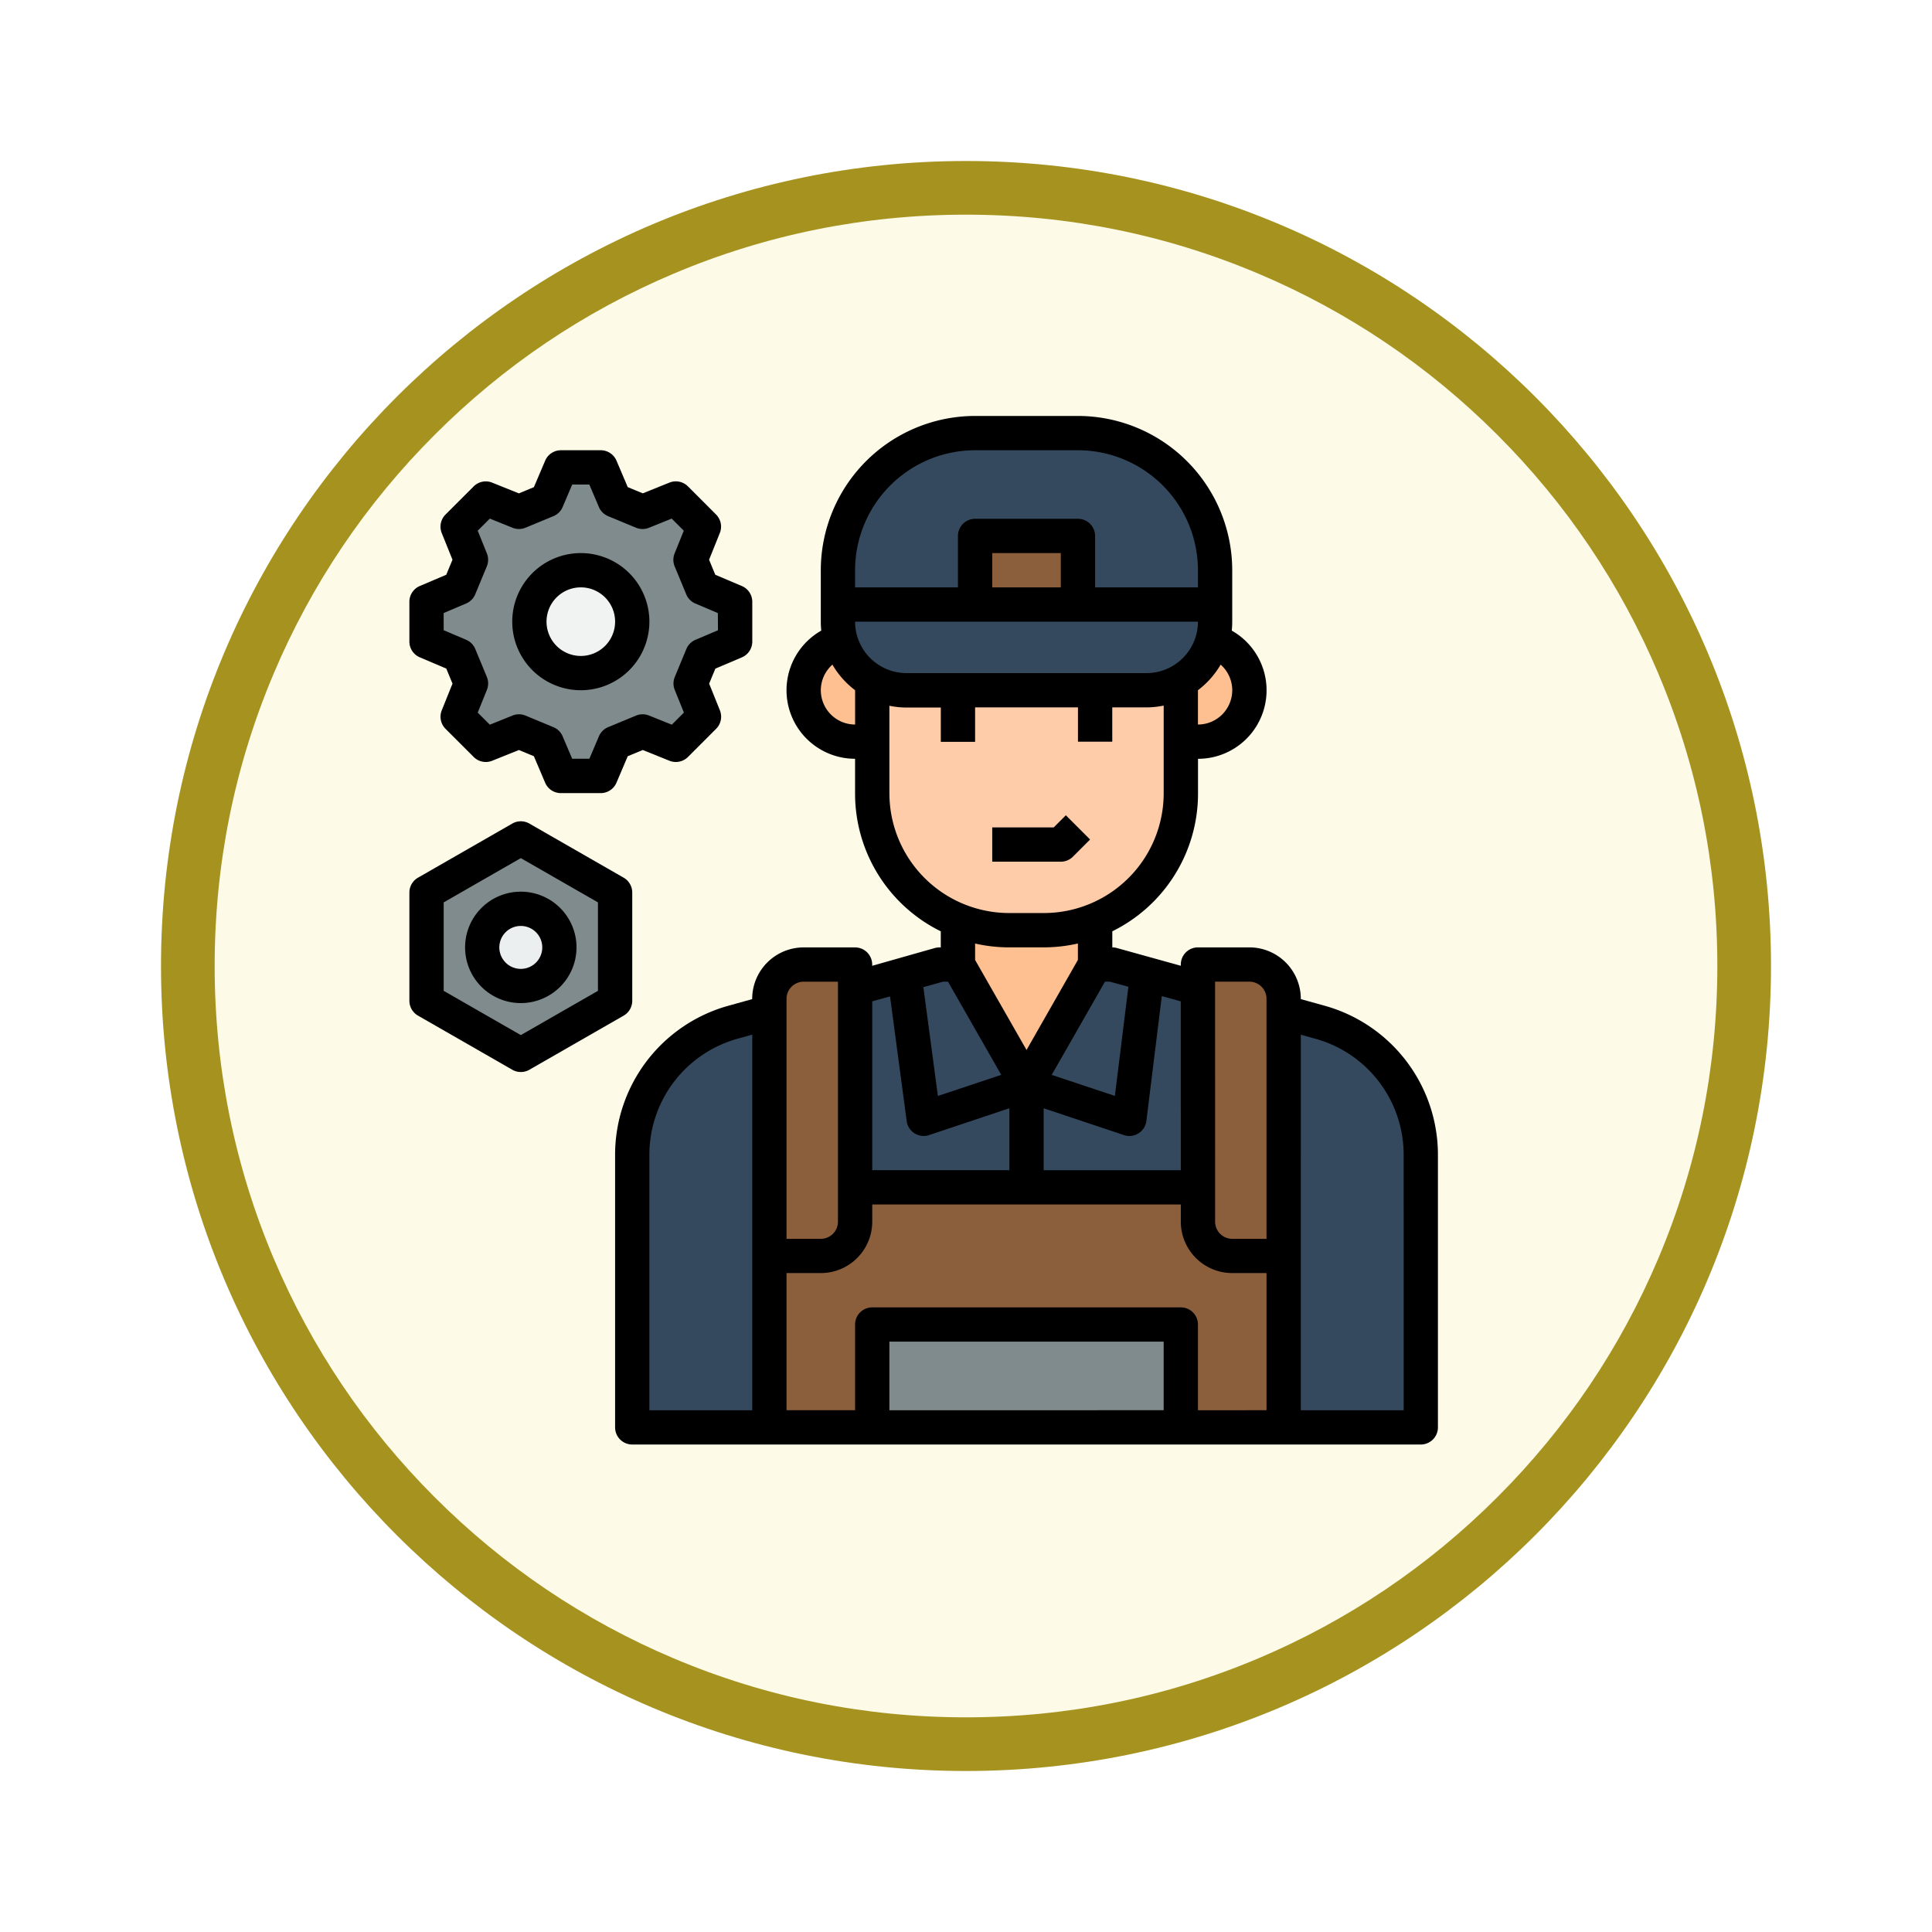 <svg xmlns="http://www.w3.org/2000/svg" xmlns:xlink="http://www.w3.org/1999/xlink" width="108" height="108" viewBox="0 0 108 108">
  <defs>
    <filter id="Trazado_904820" x="0" y="0" width="108" height="108" filterUnits="userSpaceOnUse">
      <feOffset dy="3" input="SourceAlpha"/>
      <feGaussianBlur stdDeviation="3" result="blur"/>
      <feFlood flood-opacity="0.161"/>
      <feComposite operator="in" in2="blur"/>
      <feComposite in="SourceGraphic"/>
    </filter>
  </defs>
  <g id="Grupo_1176750" data-name="Grupo 1176750" transform="translate(9 6)">
    <g id="Grupo_1173585" data-name="Grupo 1173585" transform="translate(0 0)">
      <g id="Grupo_1173428" data-name="Grupo 1173428">
        <g id="Grupo_1171958" data-name="Grupo 1171958">
          <g id="Grupo_1167341" data-name="Grupo 1167341">
            <g id="Grupo_1166792" data-name="Grupo 1166792">
              <g transform="matrix(1, 0, 0, 1, -9, -6)" filter="url(#Trazado_904820)">
                <g id="Trazado_904820-2" data-name="Trazado 904820" transform="translate(9 6)" fill="#fdfae8">
                  <path d="M 45 88.5 C 39.127 88.5 33.43 87.35 28.068 85.082 C 22.889 82.891 18.236 79.755 14.241 75.759 C 10.245 71.764 7.109 67.111 4.918 61.932 C 2.65 56.57 1.5 50.873 1.5 45 C 1.5 39.127 2.65 33.43 4.918 28.068 C 7.109 22.889 10.245 18.236 14.241 14.241 C 18.236 10.245 22.889 7.109 28.068 4.918 C 33.43 2.65 39.127 1.5 45 1.5 C 50.873 1.5 56.57 2.65 61.932 4.918 C 67.111 7.109 71.764 10.245 75.759 14.241 C 79.755 18.236 82.891 22.889 85.082 28.068 C 87.35 33.43 88.5 39.127 88.5 45 C 88.5 50.873 87.35 56.57 85.082 61.932 C 82.891 67.111 79.755 71.764 75.759 75.759 C 71.764 79.755 67.111 82.891 61.932 85.082 C 56.57 87.35 50.873 88.5 45 88.5 Z" stroke="none"/>
                  <path d="M 45 3 C 39.329 3 33.829 4.11 28.653 6.299 C 23.652 8.415 19.16 11.443 15.302 15.302 C 11.443 19.16 8.415 23.652 6.299 28.653 C 4.11 33.829 3 39.329 3 45 C 3 50.671 4.11 56.171 6.299 61.347 C 8.415 66.348 11.443 70.84 15.302 74.698 C 19.16 78.557 23.652 81.585 28.653 83.701 C 33.829 85.89 39.329 87 45 87 C 50.671 87 56.171 85.89 61.347 83.701 C 66.348 81.585 70.84 78.557 74.698 74.698 C 78.557 70.84 81.585 66.348 83.701 61.347 C 85.89 56.171 87 50.671 87 45 C 87 39.329 85.89 33.829 83.701 28.653 C 81.585 23.652 78.557 19.16 74.698 15.302 C 70.84 11.443 66.348 8.415 61.347 6.299 C 56.171 4.11 50.671 3 45 3 M 45 -7.62939453125e-06 C 69.853 -7.62939453125e-06 90 20.147 90 45 C 90 69.853 69.853 90 45 90 C 20.147 90 -7.62939453125e-06 69.853 -7.62939453125e-06 45 C -7.62939453125e-06 20.147 20.147 -7.62939453125e-06 45 -7.62939453125e-06 Z" stroke="none" fill="#a6931f"/>
                </g>
              </g>
            </g>
          </g>
        </g>
      </g>
    </g>
    <g id="_18-Mechanic" data-name="18-Mechanic" transform="translate(-2.115 1.252)">
      <path id="Trazado_1033214" data-name="Trazado 1033214" d="M146.832,272l11.635,3.232a7.666,7.666,0,0,1,5.614,7.387v15.255H120V282.619a7.666,7.666,0,0,1,5.615-7.387L137.249,272Z" transform="translate(-91.542 -225.335)" fill="#35495e"/>
      <path id="Trazado_1033215" data-name="Trazado 1033215" d="M279.666,231.98v4.794l-3.833,6.708L272,236.774V231.98Z" transform="translate(-225.335 -190.109)" fill="#febf91"/>
      <path id="Trazado_1033216" data-name="Trazado 1033216" d="M376,120h.958a2.875,2.875,0,1,1,0,5.75H376Z" transform="translate(-316.877 -91.542)" fill="#febf91"/>
      <path id="Trazado_1033217" data-name="Trazado 1033217" d="M203.833,125.75h-.958a2.875,2.875,0,1,1,0-5.75h.958Z" transform="translate(-161.959 -91.542)" fill="#febf91"/>
      <rect id="Rectángulo_415835" data-name="Rectángulo 415835" width="17.083" height="25.735" rx="8.541" transform="translate(41.957 18.921)" fill="#fecca8"/>
      <g id="Grupo_1176801" data-name="Grupo 1176801" transform="translate(39.957 16.958)">
        <path id="Trazado_1033218" data-name="Trazado 1033218" d="M304,278.708l5.75,1.917,1-8.081L308.791,272h-.958Z" transform="translate(-293.459 -242.293)" fill="#35495e"/>
        <path id="Trazado_1033219" data-name="Trazado 1033219" d="M253.828,278.708l-5.75,1.917L247,272.544l1.958-.544h1.037Z" transform="translate(-243.287 -242.293)" fill="#35495e"/>
        <path id="Trazado_1033220" data-name="Trazado 1033220" d="M216,33.583V31.666A7.666,7.666,0,0,1,223.666,24h5.75a7.666,7.666,0,0,1,7.666,7.666v1.917Z" transform="translate(-216 -24)" fill="#35495e"/>
        <path id="Trazado_1033221" data-name="Trazado 1033221" d="M233.249,108.791H219.833A3.833,3.833,0,0,1,216,104.958V104h21.082v.958A3.833,3.833,0,0,1,233.249,108.791Z" transform="translate(-216 -94.417)" fill="#35495e"/>
      </g>
      <path id="Trazado_1033222" data-name="Trazado 1033222" d="M184,376h28.749v13.416H184Z" transform="translate(-147.876 -316.877)" fill="#8b5e3c"/>
      <path id="Trazado_1033223" data-name="Trazado 1033223" d="M384,272h2.875a1.917,1.917,0,0,1,1.917,1.917v14.374h-2.875A1.917,1.917,0,0,1,384,286.374Z" transform="translate(-323.919 -225.335)" fill="#8b5e3c"/>
      <path id="Trazado_1033224" data-name="Trazado 1033224" d="M185.917,272h2.875v14.374a1.917,1.917,0,0,1-1.917,1.917H184V273.917A1.917,1.917,0,0,1,185.917,272Z" transform="translate(-147.876 -225.335)" fill="#8b5e3c"/>
      <path id="Trazado_1033225" data-name="Trazado 1033225" d="M232,440h17.249v5.75H232Z" transform="translate(-190.126 -373.211)" fill="#7f8b8c"/>
      <path id="Trazado_1033226" data-name="Trazado 1033226" d="M280,72h5.75v3.833H280Z" transform="translate(-232.377 -49.292)" fill="#8b5e3c"/>
      <path id="Trazado_1033227" data-name="Trazado 1033227" d="M41.249,49.737V47.513l-1.84-.783-.648-1.564.748-1.855L37.936,41.74l-1.853.748-1.564-.648L33.737,40H31.513l-.783,1.84-1.564.648-1.855-.748L25.74,43.313l.748,1.853-.648,1.564L24,47.512v2.224l1.84.783.648,1.564-.748,1.855,1.573,1.572,1.853-.748,1.564.648.782,1.839h2.224l.783-1.84,1.564-.648,1.855.748,1.572-1.573-.748-1.853.648-1.564Z" transform="translate(-7.042 -21.125)" fill="#7f8b8c"/>
      <circle id="Elipse_11504" data-name="Elipse 11504" cx="2.884" cy="2.884" r="2.884" transform="translate(22.656 24.689)" fill="#f1f2f2"/>
      <path id="Trazado_1033228" data-name="Trazado 1033228" d="M24,216.192v6.049l5.271,3.025,5.271-3.025v-6.049l-5.271-3.025Z" transform="translate(-7.042 -173.549)" fill="#7f8b8c"/>
      <ellipse id="Elipse_11505" data-name="Elipse 11505" cx="2.219" cy="2.108" rx="2.219" ry="2.108" transform="translate(19.993 43.547)" fill="#eceff0"/>
      <path id="Trazado_1033229" data-name="Trazado 1033229" d="M151.682,48.974l-1.35-.375v-.017a2.878,2.878,0,0,0-2.875-2.875h-2.875a.958.958,0,0,0-.958.958v.07l-3.577-.993a.947.947,0,0,0-.123-.025h0a.976.976,0,0,0-.129-.009v-.9a8.583,8.583,0,0,0,4.791-7.728V35.166A3.831,3.831,0,0,0,146.472,28a4.829,4.829,0,0,0,.026-.5V24.625A8.634,8.634,0,0,0,137.874,16h-5.75a8.634,8.634,0,0,0-8.625,8.625V27.5a4.829,4.829,0,0,0,.026.5,3.831,3.831,0,0,0,1.89,7.164v1.917a8.583,8.583,0,0,0,4.791,7.728v.9h-.078a.955.955,0,0,0-.256.035l-3.5.993v-.07a.958.958,0,0,0-.958-.958h-2.875a2.878,2.878,0,0,0-2.875,2.875V48.6l-1.35.375A8.65,8.65,0,0,0,112,57.284V72.539a.958.958,0,0,0,.958.958h44.081a.958.958,0,0,0,.958-.958V57.284A8.65,8.65,0,0,0,151.682,48.974Zm-6.142-1.35h1.917a.959.959,0,0,1,.958.958V62H146.5a.959.959,0,0,1-.958-.958Zm-1.917,10.541h-7.666V54.7l4.488,1.5a.958.958,0,0,0,1.254-.791l.863-6.978,1.06.294ZM130.338,47.623h.271l2.977,5.211-3.541,1.18-.812-6.084Zm3.7-1.917h1.917a8.628,8.628,0,0,0,1.916-.216v.919L135,51.442l-2.875-5.031v-.919A8.624,8.624,0,0,0,134.041,45.707Zm5.619,1.917,1.036.287-.755,6.1-3.53-1.176,2.977-5.211ZM125.416,27.5h19.166a2.878,2.878,0,0,1-2.875,2.875H128.291A2.878,2.878,0,0,1,125.416,27.5Zm11.5-1.917h-3.833V23.666h3.833Zm9.583,5.75a1.919,1.919,0,0,1-1.917,1.917V31.33a4.828,4.828,0,0,0,1.269-1.43A1.923,1.923,0,0,1,146.5,31.333ZM132.124,17.917h5.75a6.716,6.716,0,0,1,6.708,6.708v.958h-5.75V22.708a.958.958,0,0,0-.958-.958h-5.75a.958.958,0,0,0-.958.958v2.875h-5.75v-.958a6.716,6.716,0,0,1,6.708-6.708ZM123.5,31.333a1.923,1.923,0,0,1,.648-1.432,4.828,4.828,0,0,0,1.269,1.43v1.919A1.919,1.919,0,0,1,123.5,31.333Zm3.833,5.75V32.2a4.8,4.8,0,0,0,.958.1h1.917v1.917h1.917V32.291h5.75v1.917h1.917V32.291h1.917a4.8,4.8,0,0,0,.958-.1v4.888a6.7,6.7,0,0,1-6.708,6.708h-1.917a6.7,6.7,0,0,1-6.708-6.708Zm.037,11.366.93,6.969a.958.958,0,0,0,1.253.782l4.488-1.5v3.462h-7.666v-9.44Zm-5.787.134a.959.959,0,0,1,.958-.958h1.917V61.039A.959.959,0,0,1,123.5,62h-1.917Zm-7.666,8.7a6.728,6.728,0,0,1,4.913-6.464l.837-.233V71.581h-5.75Zm13.416,14.3V67.747h15.333v3.833Zm17.249,0V66.789a.958.958,0,0,0-.958-.958H126.374a.958.958,0,0,0-.958.958v4.791h-3.833V63.914H123.5a2.878,2.878,0,0,0,2.875-2.875v-.958h17.249v.958a2.878,2.878,0,0,0,2.875,2.875h1.917v7.666Zm11.5,0h-5.75V50.588l.837.233a6.728,6.728,0,0,1,4.912,6.464Z" transform="translate(-84.501)"/>
      <path id="Trazado_1033230" data-name="Trazado 1033230" d="M292.511,204.657l.958-.958-1.355-1.355-.678.678H288v1.917h3.833a.958.958,0,0,0,.678-.281Z" transform="translate(-239.418 -164.022)"/>
      <path id="Trazado_1033231" data-name="Trazado 1033231" d="M34.583,39.59,33.1,38.96l-.347-.84.6-1.492a.958.958,0,0,0-.211-1.036L31.572,34.02a.958.958,0,0,0-1.036-.211l-1.49.6-.84-.348-.629-1.479A.958.958,0,0,0,26.7,32H24.472a.958.958,0,0,0-.882.583l-.63,1.48-.84.348-1.491-.6a.958.958,0,0,0-1.036.211L18.02,35.594a.958.958,0,0,0-.211,1.036l.6,1.49-.348.84-1.479.629A.958.958,0,0,0,16,40.47v2.224a.958.958,0,0,0,.583.882l1.48.63.347.84-.6,1.492a.958.958,0,0,0,.211,1.036l1.573,1.572a.958.958,0,0,0,1.036.211l1.49-.6.84.348.628,1.479a.958.958,0,0,0,.882.583h2.224a.958.958,0,0,0,.882-.583l.63-1.48.84-.347,1.491.6a.958.958,0,0,0,1.036-.211l1.573-1.573a.958.958,0,0,0,.211-1.036l-.6-1.49.348-.84,1.479-.628a.958.958,0,0,0,.584-.882V40.472a.958.958,0,0,0-.583-.882Zm-1.333,2.472-1.256.534a.958.958,0,0,0-.511.515l-.648,1.564a.958.958,0,0,0,0,.725l.511,1.265-.676.676L29.4,46.831a.958.958,0,0,0-.725,0l-1.564.648a.958.958,0,0,0-.515.51l-.535,1.257H25.1l-.534-1.256a.958.958,0,0,0-.515-.511l-1.564-.648a.959.959,0,0,0-.725,0l-1.266.511-.676-.676.511-1.267a.957.957,0,0,0,0-.725l-.648-1.564a.958.958,0,0,0-.51-.515l-1.257-.535V41.1l1.256-.534a.958.958,0,0,0,.51-.515l.648-1.564a.958.958,0,0,0,0-.725l-.51-1.265.676-.676,1.267.511a.958.958,0,0,0,.725,0l1.564-.648a.958.958,0,0,0,.515-.51l.535-1.257h.957l.534,1.256a.958.958,0,0,0,.515.511l1.564.648a.958.958,0,0,0,.725,0l1.266-.511.676.676-.511,1.267a.957.957,0,0,0,0,.725l.648,1.564a.958.958,0,0,0,.51.515l1.257.535Z" transform="translate(0 -14.083)"/>
      <path id="Trazado_1033232" data-name="Trazado 1033232" d="M67.833,80a3.833,3.833,0,1,0,3.833,3.833A3.833,3.833,0,0,0,67.833,80Zm0,5.75a1.917,1.917,0,1,1,1.917-1.917A1.917,1.917,0,0,1,67.833,85.75Z" transform="translate(-42.25 -56.334)"/>
      <path id="Trazado_1033233" data-name="Trazado 1033233" d="M22.229,219.182a.958.958,0,0,1-.477-.127l-5.271-3.025A.958.958,0,0,1,16,215.2V209.15a.958.958,0,0,1,.481-.831l5.271-3.025a.958.958,0,0,1,.954,0l5.271,3.025a.958.958,0,0,1,.481.831V215.2a.958.958,0,0,1-.481.831l-5.271,3.025a.958.958,0,0,1-.477.127Zm-4.312-4.538,4.312,2.475,4.312-2.475V209.7l-4.312-2.475L17.917,209.7Z" transform="translate(0 -166.508)"/>
      <path id="Trazado_1033234" data-name="Trazado 1033234" d="M45.114,244.229a3.114,3.114,0,1,1,3.114-3.114,3.114,3.114,0,0,1-3.114,3.114Zm0-4.312a1.2,1.2,0,1,0,1.2,1.2A1.2,1.2,0,0,0,45.114,239.917Z" transform="translate(-22.886 -195.408)"/>
    </g>
  </g>
</svg>
